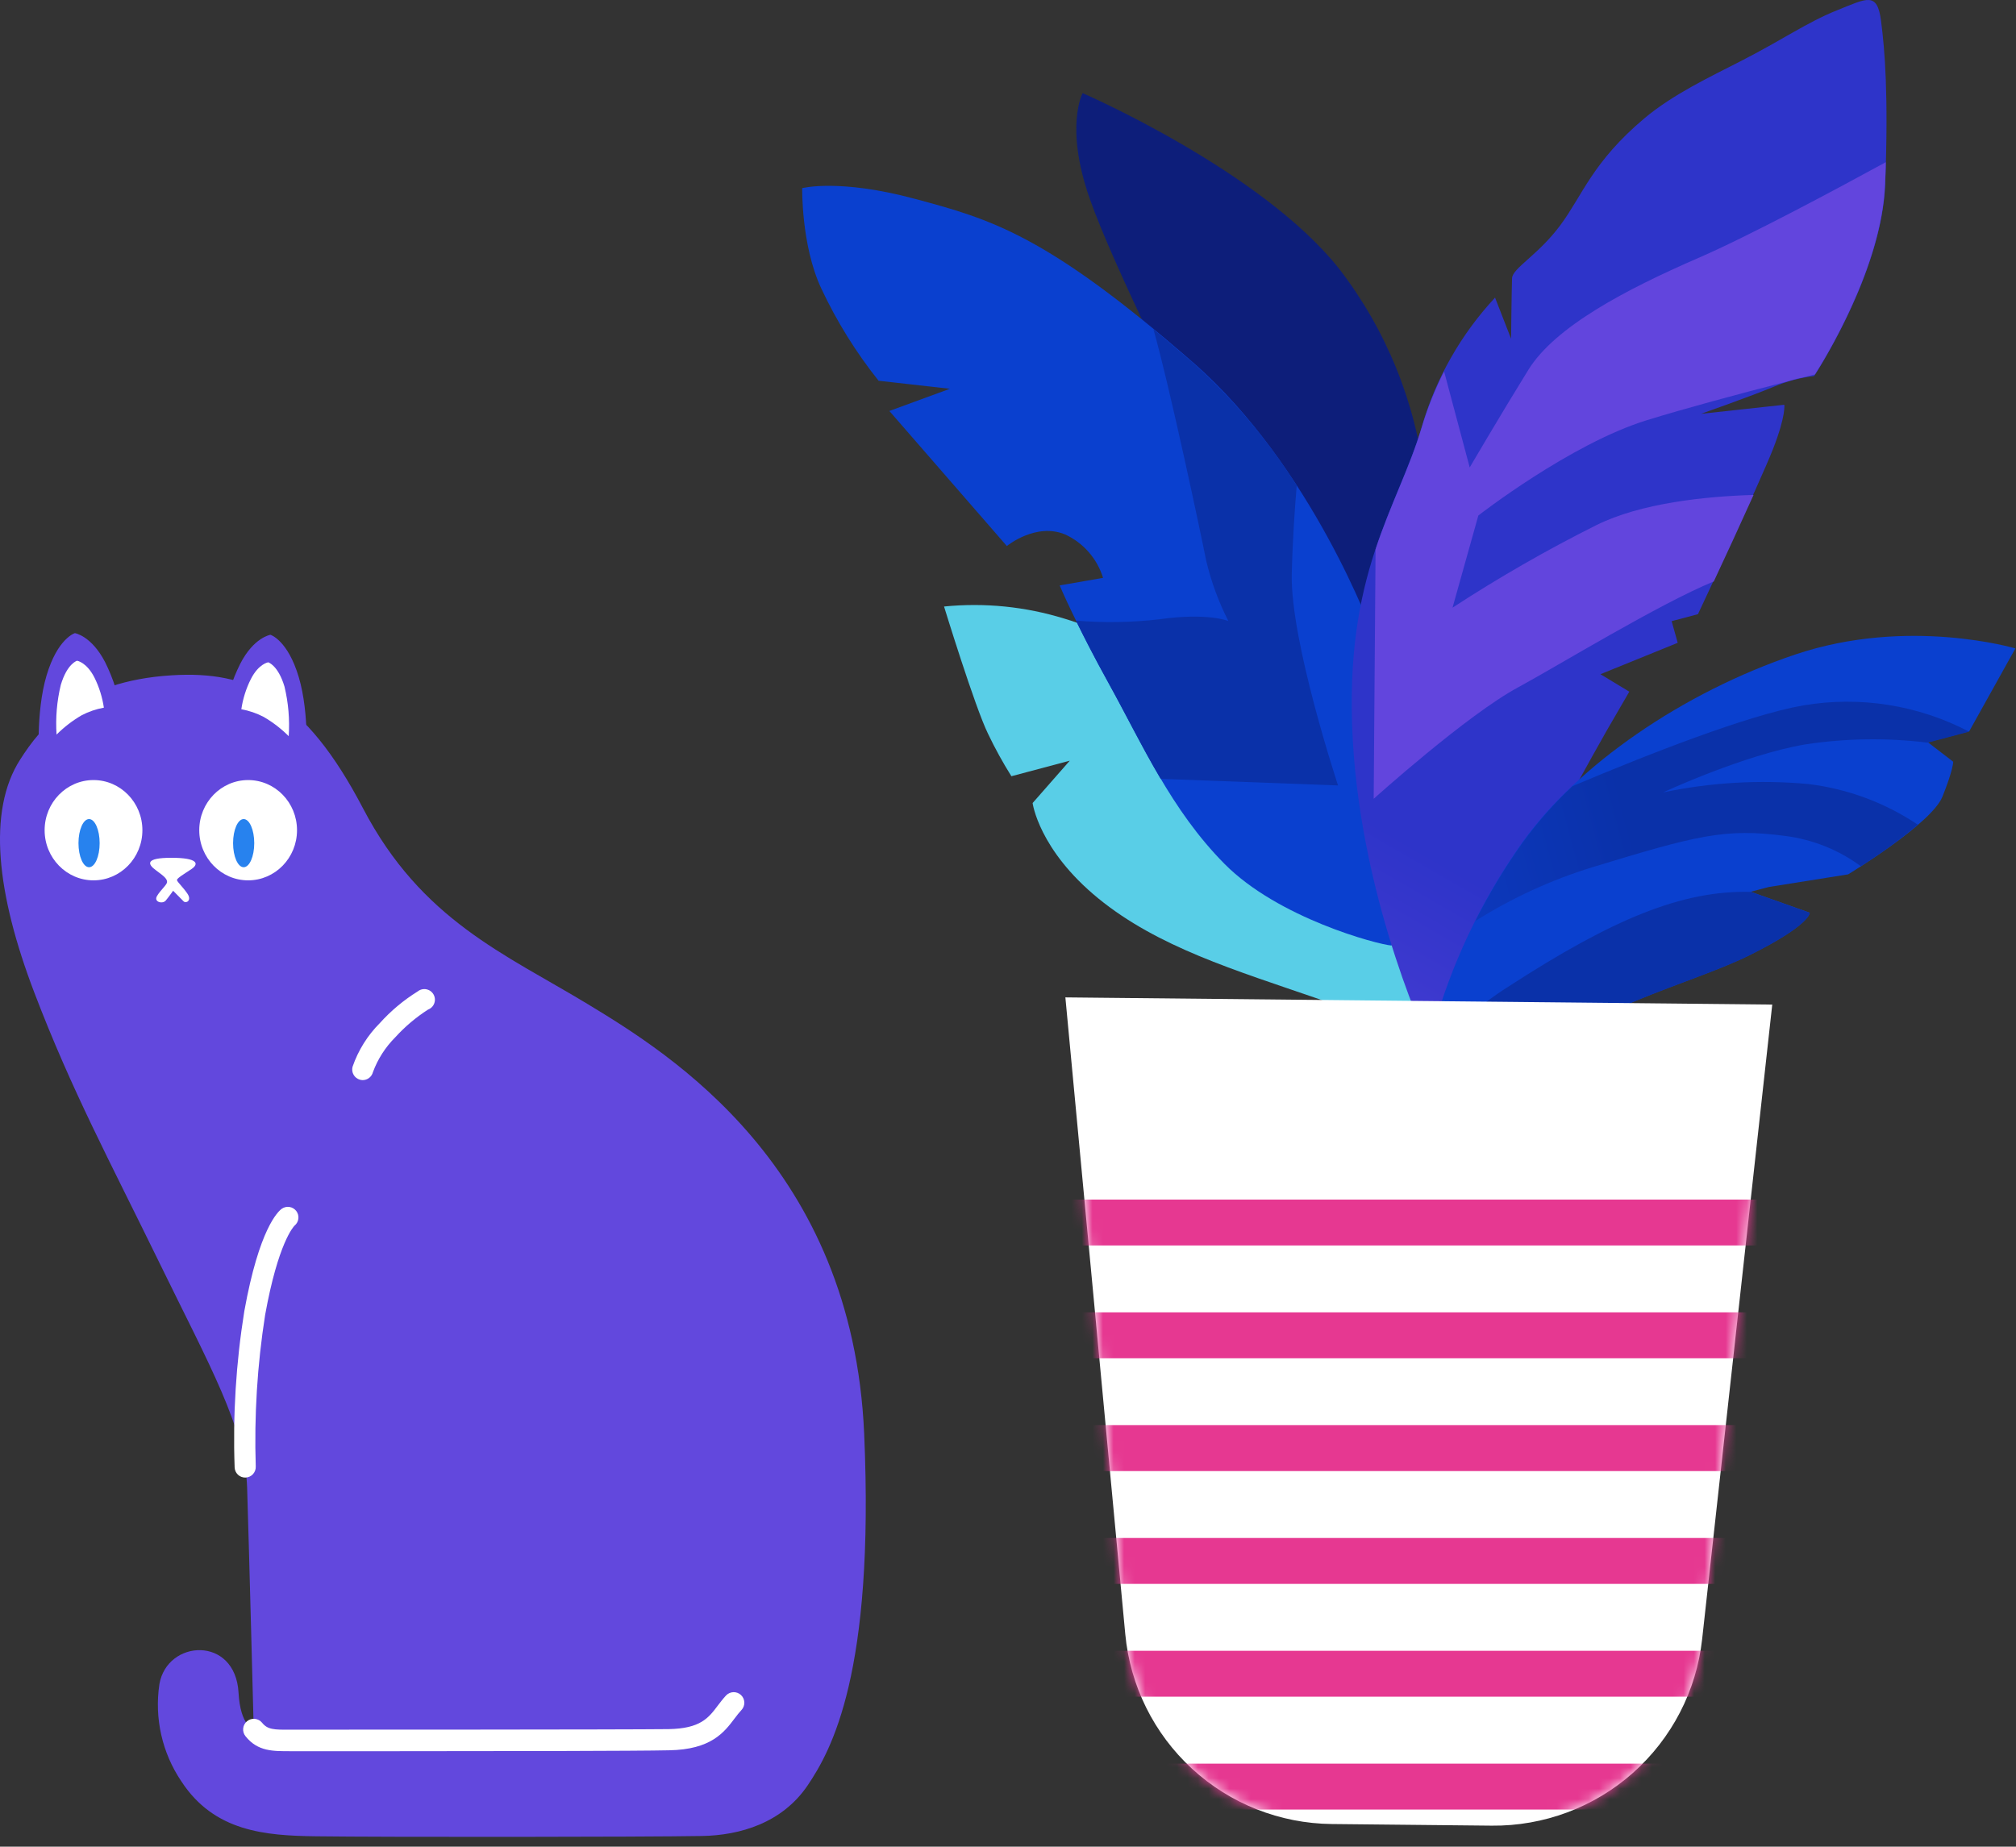 <svg width="191" height="175" viewBox="0 0 191 175" fill="none" xmlns="http://www.w3.org/2000/svg">
<rect x="0" y="0" width="191" height="175" fill="#333333" stroke="none"/>
<path d="M134.973 45.441C134.143 38.181 131.349 31.285 126.891 25.495C119.543 16.186 102.571 8.826 102.571 8.826C102.571 8.826 100.851 11.99 103.236 18.806C105.62 25.621 112.688 39.211 113.398 41.888C114.109 44.564 129.379 80.612 129.379 80.612L134.973 45.441Z" fill="#0D1E7A"/>
<path d="M114.105 65.41C114.105 65.41 107.267 60.538 100.836 58.623C97.152 57.484 93.278 57.094 89.441 57.477C89.441 57.477 92.364 67.015 93.614 69.548C94.272 70.927 95.009 72.266 95.821 73.56L101.352 72.087L97.832 76.1C97.832 76.1 98.406 80.525 104.057 85.139C109.709 89.753 116.988 91.931 124.938 94.671C129.793 96.369 134.205 99.132 137.852 102.758C137.852 102.758 132.321 88.629 126.016 79.258C119.711 69.886 114.105 65.41 114.105 65.41Z" fill="#59CEE7"/>
<path d="M131.834 89.605C131.834 89.605 139.286 74.444 137.727 66.546C136.793 61.764 134.992 57.193 132.413 53.059L130.034 60.001C130.034 60.001 124.303 44.192 113.034 34.35C99.1 22.204 93.855 20.771 86.667 18.84C79.48 16.908 76.001 17.831 76.001 17.831C76.001 17.831 75.903 23.236 77.795 27.306C79.259 30.436 81.086 33.38 83.24 36.081L89.992 36.843L84.26 38.947L95.391 51.746C95.391 51.746 98.131 49.489 100.923 50.651C101.775 51.047 102.534 51.617 103.151 52.325C103.769 53.033 104.23 53.864 104.505 54.761L100.395 55.478C100.395 55.478 101.949 59.169 105.084 64.826C108.219 70.484 110.93 76.737 116.02 81.874C121.11 87.008 130.464 89.49 131.834 89.605Z" fill="#0A40CF"/>
<path d="M135.609 99.486C135.609 99.486 150.047 73.005 152.202 69.274L154.363 65.548L151.629 63.892L158.949 60.917L158.376 58.865L160.869 58.2C160.869 58.2 166.727 45.756 167.976 42.558C169.226 39.359 169.048 38.356 169.048 38.356L161.161 39.216C161.161 39.216 165.964 37.525 168.039 36.654C169.263 36.136 170.554 35.792 171.874 35.634C171.874 35.634 178.294 25.953 178.609 17.447C178.924 8.94 178.575 4.756 178.213 1.971C177.852 -0.815 176.884 -0.162 174.035 0.979C171.186 2.12 168.876 3.776 164.91 5.799C162.015 7.284 158.507 8.935 155.796 11.21C150.867 15.36 149.95 18.478 147.84 21.327C145.731 24.176 143.295 25.408 143.255 26.371C143.215 27.334 143.163 32.103 143.163 32.103L141.644 28.205C138.399 31.694 136.018 35.895 134.692 40.471C132.399 48.249 127.292 54.285 128.163 70.099C129.034 85.913 135.609 99.486 135.609 99.486Z" fill="url(#paint0_linear_598_174)"/>
<path d="M109.838 58.687C114.424 58.033 116.378 58.852 116.378 58.852C115.45 57.033 114.744 55.109 114.275 53.121C113.799 50.703 110.836 36.706 109.277 31.197C110.423 32.166 111.684 33.215 113.002 34.361C116.806 37.775 120.121 41.696 122.855 46.014C122.672 48.135 122.466 51.103 122.385 54.37C122.225 60.721 126.77 74.433 126.77 74.433L109.965 73.808C108.193 70.816 106.686 67.743 105.075 64.826C103.74 62.419 102.697 60.371 101.934 58.812C104.567 59.033 107.214 58.992 109.838 58.687Z" fill="url(#paint1_linear_598_174)"/>
<path d="M130.146 75.7L130.324 52.056C131.763 47.723 133.562 44.324 134.697 40.512C135.245 38.683 135.955 36.907 136.818 35.204L139.243 44.295C139.243 44.295 142.269 39.136 144.802 35.044C147.336 30.951 154.042 27.426 160.892 24.451C165.609 22.411 173.937 17.951 178.66 15.372C178.66 16.037 178.62 16.719 178.592 17.441C178.294 25.391 172.665 34.367 171.948 35.485L170.905 35.749C170.348 35.86 169.797 36.002 169.254 36.173C164.761 37.319 159.51 38.741 155.997 39.83C148.763 42.071 140.062 48.852 140.062 48.852L137.615 57.587C142.002 54.724 146.549 52.113 151.234 49.769C155.487 47.654 161.648 47.035 166.136 46.903C164.927 49.591 163.448 52.795 162.37 55.099C157.172 57.237 147.6 63.09 143.862 65.119C138.99 67.732 130.146 75.7 130.146 75.7Z" fill="#6245DD"/>
<path d="M190.944 61.449C190.944 61.449 180.781 58.423 170.091 62.023C159.401 65.623 149.457 72.523 144.258 79.791C135.706 91.829 133.941 104.129 134.313 108.422C134.686 112.715 136.852 113.666 136.852 113.666C136.852 113.666 134.938 108.634 142.716 101.979C150.494 95.325 160.095 93.341 165.827 90.475C171.559 87.609 171.45 86.492 171.45 86.492L165.861 84.51L167.581 84.056L175.095 82.859C175.095 82.859 182.988 78.078 184.025 75.51C185.063 72.942 185.051 72.186 185.051 72.186L182.65 70.339L186.57 69.296L190.944 61.449Z" fill="#0A40CF"/>
<path d="M181.705 78.157C179.99 79.584 178.185 80.896 176.3 82.089C174.205 80.544 171.751 79.558 169.17 79.224C163.438 78.456 160.75 79.171 150.857 82.186C146.954 83.387 143.229 85.102 139.777 87.282C141.084 84.689 142.586 82.198 144.271 79.832C145.667 77.907 147.244 76.123 148.982 74.501C156.044 71.519 165.605 67.754 170.844 66.849C176.212 65.936 181.731 66.809 186.554 69.337L182.634 70.379C178.787 69.904 174.893 69.959 171.061 70.54C165.215 71.525 157.569 75.091 157.569 75.091C162.089 74.144 166.726 73.877 171.325 74.299C175.041 74.749 178.598 76.07 181.705 78.157Z" fill="url(#paint2_linear_598_174)"/>
<path d="M134.308 108.434C134.197 105.855 134.435 103.274 135.013 100.759C137.194 97.87 139.882 95.401 142.946 93.474C152.805 87.083 159.379 84.354 165.874 84.52L171.462 86.504C171.462 86.504 171.571 87.621 165.839 90.487C160.107 93.353 150.507 95.336 142.728 101.991C134.95 108.646 136.865 113.678 136.865 113.678C136.865 113.678 134.687 112.727 134.308 108.434Z" fill="url(#paint3_linear_598_174)"/>
<path d="M167.907 95.2L161.264 155.338C160.724 160.231 158.386 164.748 154.703 168.013C151.02 171.278 146.256 173.059 141.334 173.01L126.173 172.855C121.265 172.805 116.549 170.939 112.936 167.616C109.323 164.293 107.07 159.75 106.611 154.863L100.936 94.518L167.907 95.2Z" fill="white"/>
<mask id="mask0_598_174" style="mask-type:alpha" maskUnits="userSpaceOnUse" x="100" y="94" width="68" height="80">
<path d="M167.907 95.2L161.264 155.338C160.724 160.231 158.386 164.748 154.703 168.013C151.02 171.278 146.256 173.059 141.334 173.01L126.173 172.855C121.265 172.805 116.549 170.939 112.936 167.616C109.323 164.293 107.07 159.75 106.611 154.863L100.936 94.518L167.907 95.2Z" fill="white"/>
</mask>
<g mask="url(#mask0_598_174)">
<path d="M182.866 113.677H87.064V118.027H182.866V113.677Z" fill="#E63891"/>
<path d="M182.866 124.367H87.064V128.718H182.866V124.367Z" fill="#E63891"/>
<path d="M182.866 135.057H87.064V139.407H182.866V135.057Z" fill="#E63891"/>
<path d="M182.866 145.748H87.064V150.098H182.866V145.748Z" fill="#E63891"/>
<path d="M182.866 156.438H87.064V160.788H182.866V156.438Z" fill="#E63891"/>
<path d="M182.866 167.133H87.064V171.484H182.866V167.133Z" fill="#E63891"/>
</g>
<path d="M16.277 63.995C23.579 63.543 28.858 66.007 34.395 76.605C39.932 87.204 47.837 90.402 55.69 95.159C63.541 99.917 80.76 110.572 81.873 135.855C82.87 158.582 78.749 165.884 76.519 169.192C74.106 172.763 70.1 173.926 66.522 173.989C60.9 174.087 36.533 174.104 29.93 174.018C25.11 173.955 20.296 173.577 17.183 168.813C15.36 166.112 14.617 162.825 15.102 159.602C15.831 155.361 22.29 154.983 22.599 160.399C22.777 163.603 24.038 163.878 24.038 163.878C24.038 163.878 23.596 146.683 23.413 140.985C23.23 135.288 19.837 129.378 15.114 119.692C10.39 110.005 6.813 103.396 3.248 94.053C-0.317 84.71 -1.217 76.858 1.907 71.986C3.873 68.902 7.352 64.54 16.277 63.995Z" fill="#6248DD"/>
<path d="M29.005 72.359C29.005 72.359 29.355 67.693 28.306 64.168C27.257 60.643 25.623 60.156 25.623 60.156C25.623 60.156 24.047 60.391 22.758 62.907C21.968 64.486 21.436 66.181 21.181 67.928C22.462 68.16 23.701 68.583 24.855 69.183C26.366 70.064 27.76 71.131 29.005 72.359Z" fill="#6248DD"/>
<path d="M27.352 69.763C27.458 68.183 27.322 66.596 26.951 65.057C26.343 63.033 25.409 62.764 25.409 62.764C25.409 62.764 24.503 62.902 23.77 64.346C23.316 65.247 23.011 66.214 22.864 67.212C23.599 67.346 24.31 67.589 24.973 67.934C25.842 68.438 26.641 69.053 27.352 69.763Z" fill="white"/>
<path d="M3.712 72.209C3.712 72.209 3.362 67.543 4.411 64.012C5.46 60.482 7.094 60 7.094 60C7.094 60 8.664 60.241 9.96 62.752C10.749 64.333 11.281 66.03 11.536 67.778C10.254 68.007 9.015 68.43 7.862 69.034C6.348 69.91 4.954 70.978 3.712 72.209Z" fill="#6248DD"/>
<path d="M5.359 69.613C5.253 68.033 5.388 66.446 5.76 64.907C6.362 62.878 7.302 62.614 7.302 62.614C7.302 62.614 8.202 62.752 8.941 64.196C9.39 65.098 9.694 66.066 9.841 67.062C9.106 67.196 8.395 67.439 7.732 67.785C6.867 68.291 6.069 68.906 5.359 69.613Z" fill="white"/>
<path d="M23.509 83.427C26.067 83.427 28.14 81.299 28.14 78.675C28.14 76.051 26.067 73.923 23.509 73.923C20.951 73.923 18.878 76.051 18.878 78.675C18.878 81.299 20.951 83.427 23.509 83.427Z" fill="white"/>
<path d="M23.085 82.183C23.639 82.183 24.088 81.161 24.088 79.902C24.088 78.642 23.639 77.62 23.085 77.62C22.531 77.62 22.082 78.642 22.082 79.902C22.082 81.161 22.531 82.183 23.085 82.183Z" fill="#2782EE"/>
<path d="M8.86 83.427C11.416 83.427 13.491 81.299 13.491 78.675C13.491 76.051 11.416 73.923 8.86 73.923C6.302 73.923 4.228 76.051 4.228 78.675C4.228 81.299 6.302 83.427 8.86 83.427Z" fill="white"/>
<path d="M8.438 82.183C8.992 82.183 9.441 81.161 9.441 79.902C9.441 78.642 8.992 77.62 8.438 77.62C7.884 77.62 7.435 78.642 7.435 79.902C7.435 81.161 7.884 82.183 8.438 82.183Z" fill="#2782EE"/>
<path d="M16.236 81.289C18.746 81.289 18.878 81.862 18.145 82.355C17.411 82.848 16.74 83.232 16.769 83.41C16.798 83.588 17.376 84.103 17.778 84.722C18.179 85.341 17.629 85.651 17.388 85.41C17.147 85.169 16.402 84.413 16.402 84.413C16.402 84.413 16.001 84.986 15.703 85.341C15.405 85.697 14.556 85.479 14.866 84.929C15.175 84.378 15.829 83.845 15.829 83.582C15.829 83.318 15.645 83.1 14.786 82.481C13.926 81.862 13.794 81.289 16.236 81.289Z" fill="white"/>
<path d="M34.371 102.359C34.28 102.357 34.189 102.344 34.101 102.319C33.847 102.248 33.63 102.079 33.499 101.849C33.369 101.62 33.334 101.347 33.402 101.092C33.938 99.537 34.82 98.124 35.982 96.959C37.03 95.794 38.238 94.783 39.57 93.956C39.683 93.864 39.814 93.798 39.955 93.762C40.097 93.727 40.244 93.722 40.387 93.749C40.53 93.776 40.665 93.833 40.784 93.918C40.902 94.002 41.001 94.112 41.073 94.238C41.145 94.364 41.189 94.505 41.201 94.65C41.214 94.795 41.194 94.941 41.144 95.078C41.095 95.215 41.016 95.339 40.913 95.442C40.81 95.545 40.686 95.625 40.55 95.676C39.403 96.412 38.358 97.296 37.443 98.306C36.512 99.239 35.792 100.361 35.334 101.597C35.28 101.812 35.156 102.003 34.982 102.141C34.808 102.279 34.593 102.355 34.371 102.359Z" fill="white"/>
<path d="M23.227 140.023C22.969 140.023 22.722 139.923 22.536 139.745C22.35 139.566 22.24 139.323 22.23 139.065C22.053 134.11 22.36 129.15 23.147 124.254C24.557 116.419 26.351 114.797 26.695 114.55C26.907 114.401 27.17 114.339 27.427 114.379C27.684 114.419 27.916 114.558 28.073 114.765C28.23 114.973 28.3 115.233 28.268 115.492C28.237 115.75 28.106 115.986 27.904 116.15C27.813 116.241 26.351 117.783 25.119 124.61C24.373 129.359 24.076 134.169 24.23 138.974C24.236 139.106 24.216 139.237 24.172 139.361C24.127 139.485 24.058 139.599 23.969 139.697C23.88 139.794 23.773 139.873 23.653 139.929C23.534 139.985 23.405 140.017 23.273 140.023H23.227Z" fill="white"/>
<path d="M37.524 165.954C32.899 165.954 29.276 165.954 28.411 165.954C28.101 165.954 27.837 165.954 27.539 165.954C25.866 165.954 24.421 165.988 23.263 164.538C23.093 164.33 23.012 164.064 23.039 163.797C23.065 163.53 23.196 163.284 23.404 163.114C23.611 162.943 23.878 162.862 24.145 162.889C24.412 162.915 24.658 163.046 24.828 163.254C25.35 163.902 25.929 163.93 27.522 163.913C27.809 163.913 28.095 163.913 28.428 163.913C31.053 163.913 59.07 163.913 63.34 163.862C66.361 163.81 67.118 162.807 68 161.638C68.241 161.322 68.488 160.996 68.78 160.68C68.961 160.485 69.212 160.37 69.478 160.359C69.744 160.349 70.003 160.445 70.199 160.626C70.394 160.807 70.509 161.058 70.52 161.324C70.53 161.59 70.434 161.849 70.253 162.045C70.03 162.285 69.817 162.56 69.6 162.847C68.608 164.165 67.37 165.805 63.375 165.868C60.503 165.936 46.936 165.954 37.524 165.954Z" fill="white"/>
<defs>
<linearGradient id="paint0_linear_598_174" x1="149.355" y1="14.595" x2="95.67" y2="107.607" gradientUnits="userSpaceOnUse">
<stop offset="0.6" stop-color="#2E34C9"/>
<stop offset="0.99" stop-color="#6245DD"/>
</linearGradient>
<linearGradient id="paint1_linear_598_174" x1="97.225" y1="66.653" x2="74.424" y2="72.764" gradientUnits="userSpaceOnUse">
<stop offset="0.07" stop-color="#0A31A9"/>
<stop offset="0.72" stop-color="#0F3FCE"/>
</linearGradient>
<linearGradient id="paint2_linear_598_174" x1="160.251" y1="86.302" x2="111.919" y2="99.257" gradientUnits="userSpaceOnUse">
<stop offset="0.07" stop-color="#0A31A9"/>
<stop offset="0.72" stop-color="#0F3FCE"/>
</linearGradient>
<linearGradient id="paint3_linear_598_174" x1="146.404" y1="108.41" x2="105.95" y2="119.253" gradientUnits="userSpaceOnUse">
<stop offset="0.07" stop-color="#0A31A9"/>
<stop offset="0.72" stop-color="#0F3FCE"/>
</linearGradient>
</defs>
</svg>

